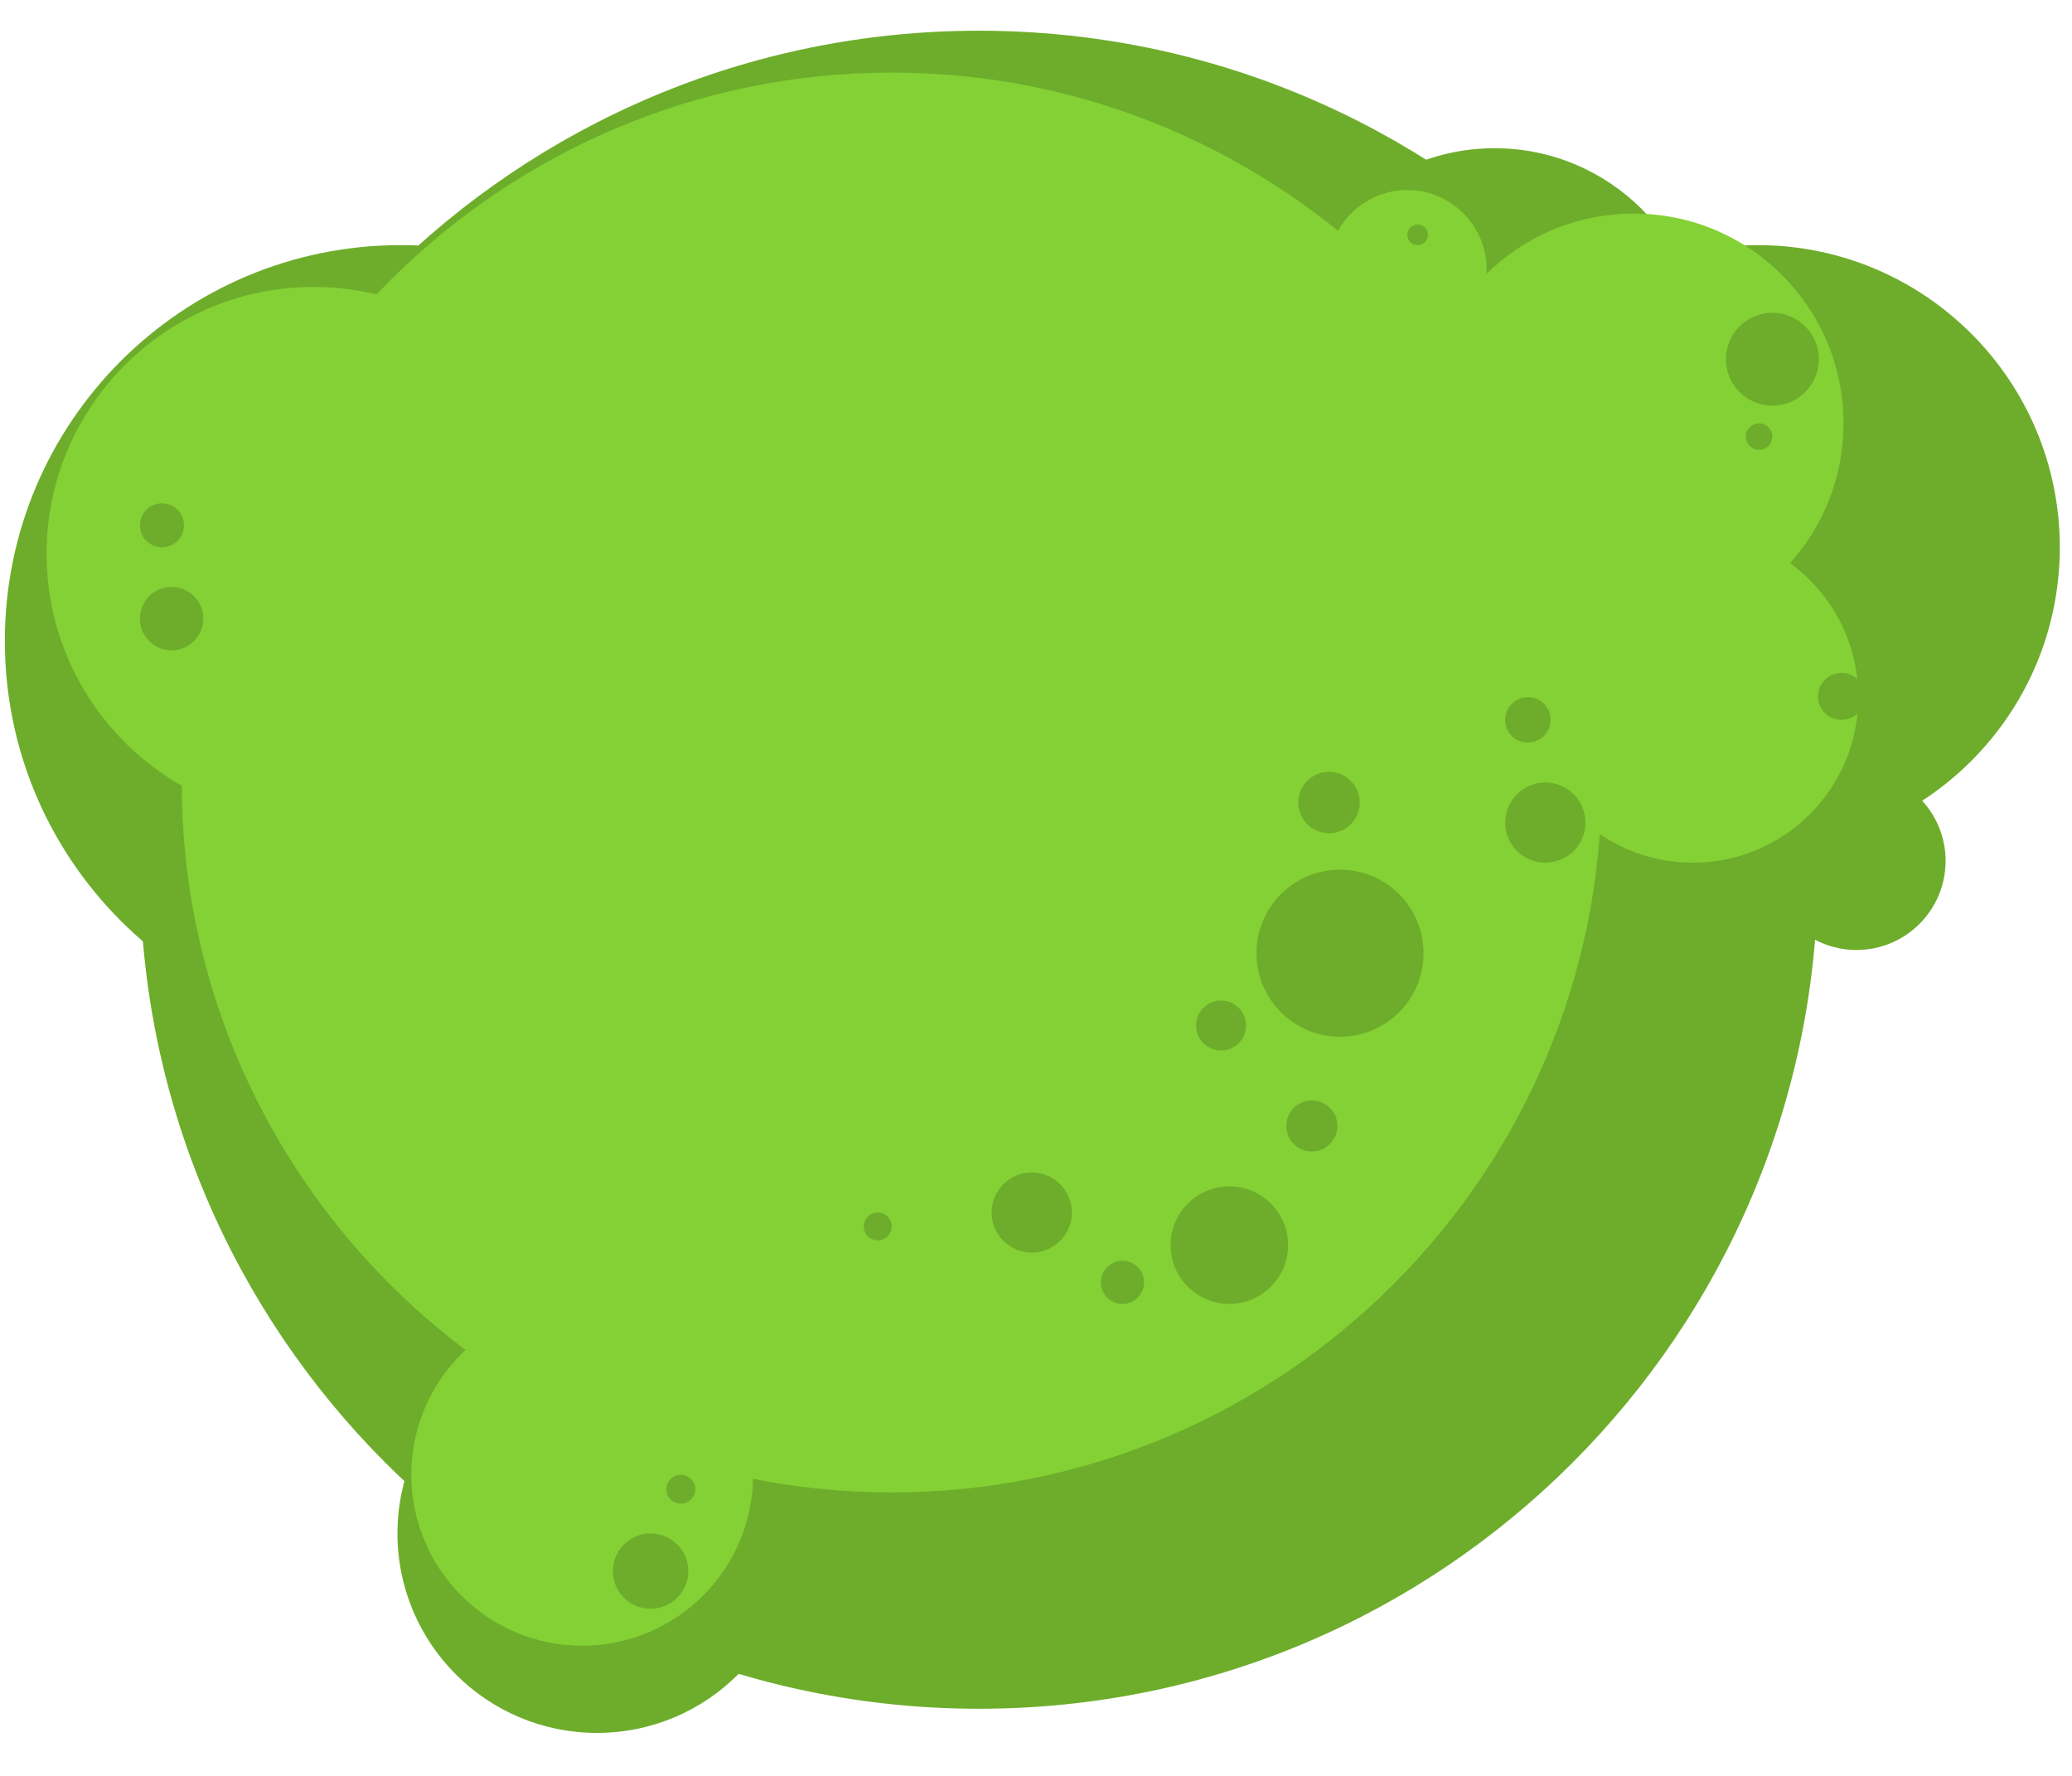 <svg width="35" height="30" viewBox="0 0 35 30" fill="none" xmlns="http://www.w3.org/2000/svg">
<path d="M16.536 28.866C24.364 28.866 30.709 22.52 30.709 14.692C30.709 6.865 24.364 0.519 16.536 0.519C8.709 0.519 2.363 6.865 2.363 14.692C2.363 22.52 8.709 28.866 16.536 28.866Z" fill="#6DAD2B"/>
<path d="M25.247 9.543C27.19 9.543 28.766 7.967 28.766 6.023C28.766 4.08 27.19 2.504 25.247 2.504C23.303 2.504 21.728 4.08 21.728 6.023C21.728 7.967 23.303 9.543 25.247 9.543Z" fill="#6DAD2B"/>
<path d="M24.584 9.245C24.584 6.426 26.87 4.141 29.689 4.141C32.508 4.141 34.794 6.427 34.794 9.245C34.794 12.065 32.508 14.35 29.689 14.35C26.869 14.351 24.584 12.065 24.584 9.245Z" fill="#6DAD2B"/>
<path d="M29.856 14.543C29.856 13.713 30.529 13.039 31.36 13.039C32.191 13.039 32.865 13.713 32.865 14.543C32.865 15.374 32.191 16.048 31.36 16.048C30.529 16.048 29.856 15.374 29.856 14.543Z" fill="#6DAD2B"/>
<path d="M6.768 17.514C10.461 17.514 13.454 14.52 13.454 10.827C13.454 7.135 10.461 4.141 6.768 4.141C3.075 4.141 0.082 7.135 0.082 10.827C0.082 14.52 3.075 17.514 6.768 17.514Z" fill="#6DAD2B"/>
<path d="M13.454 25.904C13.454 27.765 11.945 29.274 10.084 29.274C8.223 29.274 6.714 27.765 6.714 25.904C6.714 24.043 8.223 22.534 10.084 22.534C11.945 22.534 13.454 24.043 13.454 25.904Z" fill="#6DAD2B"/>
<path d="M15.062 25.212C8.449 25.212 3.069 19.831 3.069 13.219C3.069 6.606 8.449 1.226 15.062 1.226C21.675 1.226 27.055 6.606 27.055 13.219C27.056 19.831 21.675 25.212 15.062 25.212Z" fill="#83D134"/>
<path d="M23.772 5.89C23.035 5.89 22.433 5.289 22.433 4.55C22.433 3.81 23.035 3.21 23.772 3.21C24.511 3.21 25.112 3.811 25.112 4.55C25.112 5.288 24.511 5.89 23.772 5.89Z" fill="#83D134"/>
<path d="M27.596 10.696C29.554 10.696 31.14 9.109 31.14 7.152C31.14 5.195 29.554 3.608 27.596 3.608C25.639 3.608 24.052 5.195 24.052 7.152C24.052 9.109 25.639 10.696 27.596 10.696Z" fill="#83D134"/>
<path d="M25.797 11.777C25.797 10.232 27.049 8.98 28.594 8.98C30.139 8.98 31.391 10.232 31.391 11.777C31.391 13.322 30.139 14.574 28.594 14.574C27.049 14.574 25.797 13.322 25.797 11.777Z" fill="#83D134"/>
<path d="M5.294 13.861C2.809 13.861 0.787 11.839 0.787 9.354C0.787 6.868 2.809 4.847 5.294 4.847C7.78 4.847 9.801 6.868 9.801 9.354C9.801 11.839 7.78 13.861 5.294 13.861Z" fill="#83D134"/>
<path d="M12.722 24.914C12.722 26.508 11.429 27.801 9.835 27.801C8.241 27.801 6.948 26.508 6.948 24.914C6.948 23.32 8.241 22.027 9.835 22.027C11.429 22.027 12.722 23.32 12.722 24.914Z" fill="#83D134"/>
<path d="M24.046 16.103C24.046 16.882 23.415 17.514 22.636 17.514C21.856 17.514 21.225 16.882 21.225 16.103C21.225 15.323 21.856 14.692 22.636 14.692C23.415 14.692 24.046 15.324 24.046 16.103Z" fill="#6DAD2B"/>
<path d="M20.626 17.746C20.859 17.746 21.048 17.557 21.048 17.324C21.048 17.091 20.859 16.902 20.626 16.902C20.393 16.902 20.204 17.091 20.204 17.324C20.204 17.557 20.393 17.746 20.626 17.746Z" fill="#6DAD2B"/>
<path d="M22.968 13.557C22.968 13.844 22.736 14.076 22.449 14.076C22.163 14.076 21.931 13.844 21.931 13.557C21.931 13.271 22.163 13.039 22.449 13.039C22.737 13.039 22.968 13.271 22.968 13.557Z" fill="#6DAD2B"/>
<path d="M21.758 21.035C21.758 21.582 21.314 22.027 20.766 22.027C20.218 22.027 19.773 21.582 19.773 21.035C19.773 20.487 20.218 20.042 20.766 20.042C21.314 20.041 21.758 20.486 21.758 21.035Z" fill="#6DAD2B"/>
<path d="M22.591 19.021C22.591 19.259 22.398 19.453 22.159 19.453C21.921 19.453 21.728 19.259 21.728 19.021C21.728 18.782 21.921 18.589 22.159 18.589C22.398 18.589 22.591 18.782 22.591 19.021Z" fill="#6DAD2B"/>
<path d="M19.325 21.662C19.325 21.864 19.162 22.027 18.96 22.027C18.759 22.027 18.596 21.864 18.596 21.662C18.596 21.461 18.759 21.298 18.96 21.298C19.162 21.298 19.325 21.461 19.325 21.662Z" fill="#6DAD2B"/>
<path d="M26.781 13.896C26.781 14.27 26.477 14.573 26.103 14.573C25.729 14.573 25.426 14.27 25.426 13.896C25.426 13.522 25.729 13.219 26.103 13.219C26.477 13.219 26.781 13.522 26.781 13.896Z" fill="#6DAD2B"/>
<path d="M25.809 12.545C26.021 12.545 26.193 12.373 26.193 12.161C26.193 11.949 26.021 11.777 25.809 11.777C25.597 11.777 25.425 11.949 25.425 12.161C25.425 12.373 25.597 12.545 25.809 12.545Z" fill="#6DAD2B"/>
<path d="M17.428 21.16C17.802 21.16 18.106 20.857 18.106 20.483C18.106 20.109 17.802 19.806 17.428 19.806C17.054 19.806 16.751 20.109 16.751 20.483C16.751 20.857 17.054 21.16 17.428 21.16Z" fill="#6DAD2B"/>
<path d="M14.827 20.953C14.957 20.953 15.062 20.848 15.062 20.718C15.062 20.588 14.957 20.483 14.827 20.483C14.697 20.483 14.592 20.588 14.592 20.718C14.592 20.848 14.697 20.953 14.827 20.953Z" fill="#6DAD2B"/>
<path d="M2.899 10.986C3.194 10.986 3.434 10.746 3.434 10.45C3.434 10.155 3.194 9.915 2.899 9.915C2.603 9.915 2.363 10.155 2.363 10.45C2.363 10.746 2.603 10.986 2.899 10.986Z" fill="#6DAD2B"/>
<path d="M3.107 8.874C3.107 9.08 2.94 9.245 2.735 9.245C2.53 9.245 2.364 9.079 2.364 8.874C2.364 8.669 2.531 8.503 2.735 8.503C2.94 8.503 3.107 8.669 3.107 8.874Z" fill="#6DAD2B"/>
<path d="M11.626 26.541C11.626 26.892 11.341 27.177 10.989 27.177C10.637 27.177 10.353 26.893 10.353 26.541C10.353 26.19 10.637 25.904 10.989 25.904C11.341 25.904 11.626 26.189 11.626 26.541Z" fill="#6DAD2B"/>
<path d="M11.744 25.157C11.744 25.292 11.635 25.401 11.5 25.401C11.365 25.401 11.256 25.292 11.256 25.157C11.256 25.023 11.365 24.914 11.5 24.914C11.635 24.914 11.744 25.023 11.744 25.157Z" fill="#6DAD2B"/>
<path d="M29.939 6.853C30.372 6.853 30.724 6.502 30.724 6.069C30.724 5.635 30.372 5.284 29.939 5.284C29.506 5.284 29.154 5.635 29.154 6.069C29.154 6.502 29.506 6.853 29.939 6.853Z" fill="#6DAD2B"/>
<path d="M29.491 7.376C29.491 7.253 29.591 7.153 29.715 7.153C29.838 7.153 29.938 7.253 29.938 7.376C29.938 7.5 29.838 7.6 29.715 7.6C29.591 7.6 29.491 7.5 29.491 7.376Z" fill="#6DAD2B"/>
<path d="M24.122 3.966C24.122 4.063 24.044 4.141 23.947 4.141C23.85 4.141 23.772 4.063 23.772 3.966C23.772 3.87 23.85 3.792 23.947 3.792C24.044 3.793 24.122 3.871 24.122 3.966Z" fill="#6DAD2B"/>
<path d="M31.106 12.161C31.325 12.161 31.502 11.983 31.502 11.765C31.502 11.546 31.325 11.368 31.106 11.368C30.887 11.368 30.709 11.546 30.709 11.765C30.709 11.983 30.887 12.161 31.106 12.161Z" fill="#6DAD2B"/>
</svg>
